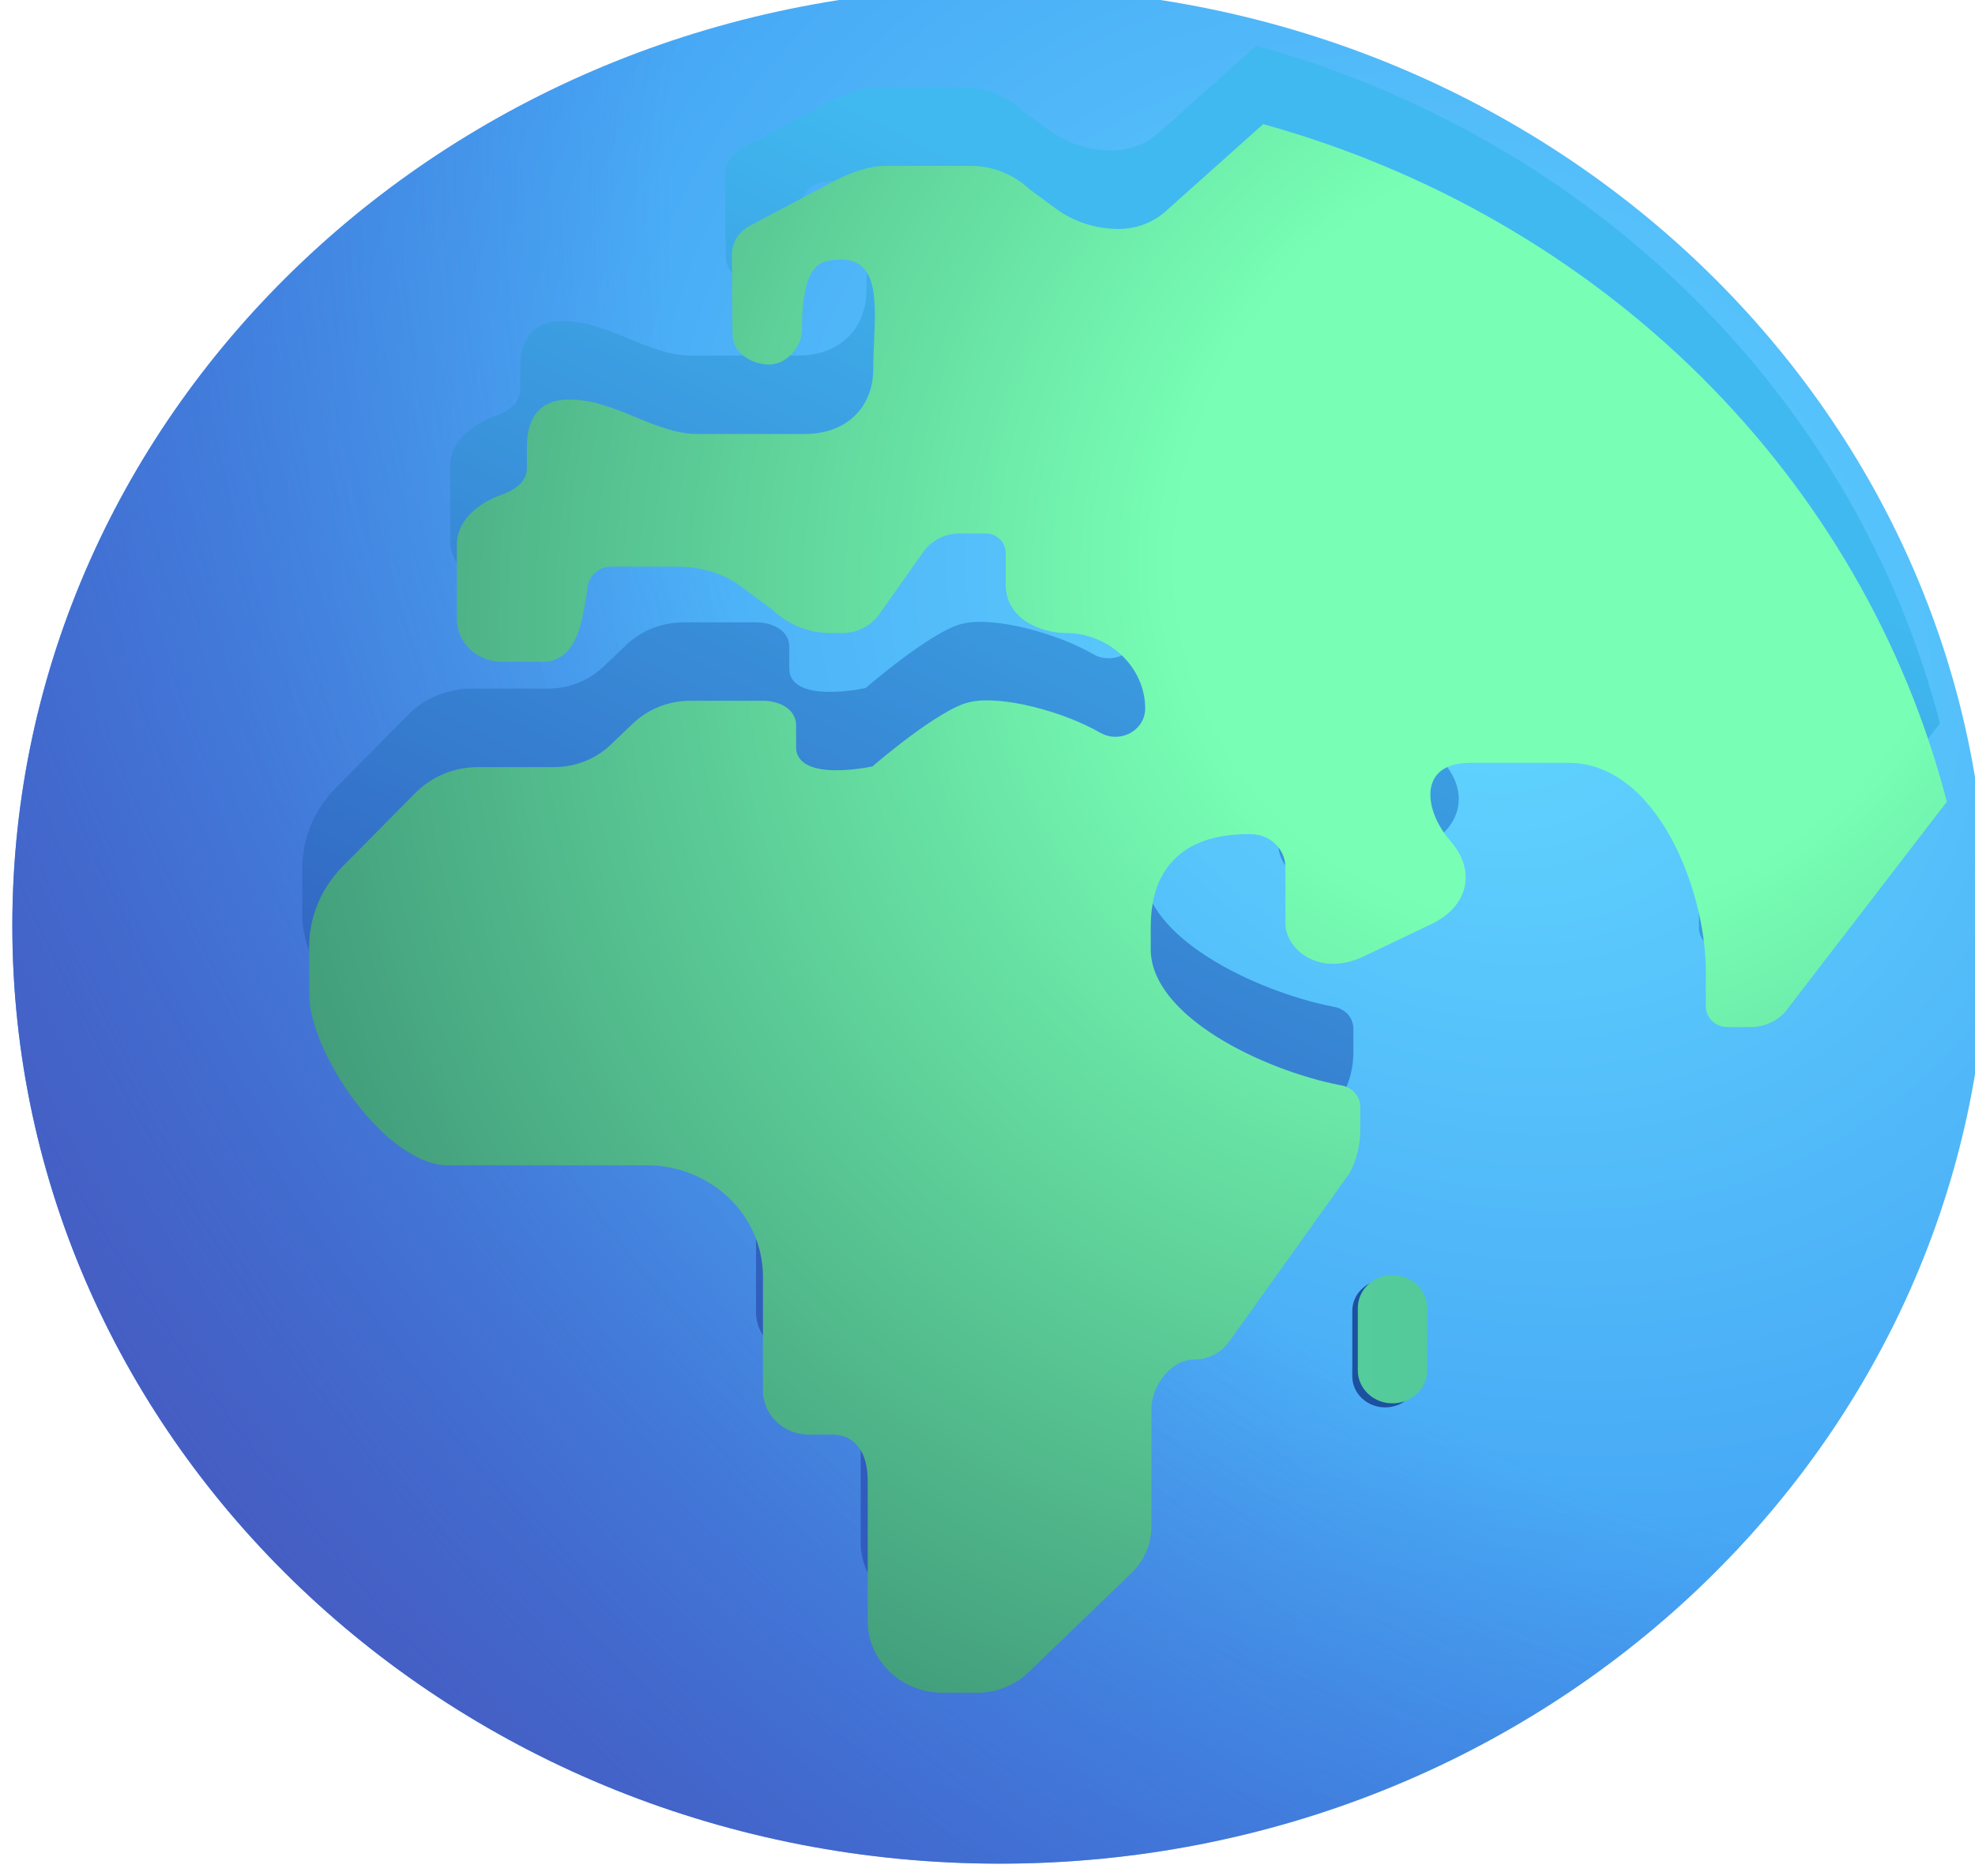 <svg width="20" height="19" viewBox="0 0 20 19" fill="none" xmlns="http://www.w3.org/2000/svg">
<g filter="url(#filter0_i_360_2200)">
<path d="M10 19C15.523 19 20 14.747 20 9.5C20 4.253 15.523 0 10 0C4.477 0 0 4.253 0 9.5C0 14.747 4.477 19 10 19Z" fill="url(#paint0_radial_360_2200)"/>
<path d="M10 19C15.523 19 20 14.747 20 9.5C20 4.253 15.523 0 10 0C4.477 0 0 4.253 0 9.5C0 14.747 4.477 19 10 19Z" fill="url(#paint1_radial_360_2200)"/>
</g>
<g filter="url(#filter1_f_360_2200)">
<path d="M12.721 0.463L11.735 1.345C11.606 1.46 11.435 1.524 11.258 1.524C11.027 1.524 10.803 1.451 10.62 1.317L10.353 1.121C10.2 0.975 9.994 0.891 9.777 0.886H8.878C8.752 0.886 8.551 0.947 8.389 1.034L7.539 1.484C7.482 1.511 7.434 1.552 7.399 1.603C7.364 1.654 7.345 1.713 7.342 1.773C7.346 1.957 7.346 2.057 7.346 2.162C7.346 2.267 7.346 2.378 7.349 2.587C7.349 2.795 7.566 2.904 7.735 2.897C7.911 2.883 8.051 2.71 8.051 2.542C8.051 1.87 8.246 1.851 8.383 1.838L8.389 1.837C8.808 1.794 8.805 2.198 8.783 2.644C8.778 2.743 8.774 2.843 8.773 2.942C8.773 3.332 8.499 3.601 8.085 3.601H6.975C6.773 3.597 6.561 3.51 6.352 3.424C6.226 3.369 6.096 3.322 5.963 3.285C5.668 3.218 5.268 3.202 5.268 3.733V3.941C5.268 4.069 5.176 4.157 5.002 4.219C4.79 4.297 4.558 4.468 4.558 4.717V5.478C4.558 5.714 4.761 5.908 5.015 5.908H5.422C5.76 5.908 5.822 5.528 5.865 5.262L5.879 5.18C5.879 5.053 5.984 4.945 6.125 4.945H6.806C6.869 4.945 7.192 4.952 7.446 5.153L7.755 5.382C7.916 5.537 8.127 5.617 8.352 5.617H8.451C8.529 5.618 8.606 5.601 8.675 5.565C8.743 5.53 8.802 5.478 8.843 5.416L9.279 4.798C9.32 4.739 9.375 4.691 9.44 4.658C9.505 4.625 9.578 4.608 9.652 4.609H9.912C10.024 4.609 10.116 4.697 10.116 4.804V5.121C10.116 5.495 10.501 5.617 10.72 5.617C11.163 5.617 11.528 5.96 11.528 6.383C11.527 6.434 11.513 6.484 11.486 6.527C11.459 6.571 11.42 6.607 11.373 6.631C11.327 6.656 11.274 6.668 11.221 6.667C11.168 6.666 11.116 6.652 11.07 6.625C10.699 6.41 10.066 6.242 9.75 6.316C9.441 6.383 8.766 6.968 8.766 6.968C8.766 6.968 7.973 7.143 7.993 6.753V6.565C8.001 6.383 7.818 6.303 7.656 6.303H6.926C6.708 6.303 6.497 6.383 6.343 6.531L6.118 6.746C6.042 6.819 5.953 6.876 5.854 6.916C5.755 6.955 5.648 6.975 5.541 6.974H4.796C4.675 6.971 4.554 6.993 4.441 7.037C4.328 7.081 4.227 7.147 4.143 7.23L3.391 7.99C3.178 8.209 3.06 8.497 3.061 8.796V9.273C3.061 9.871 3.841 11.007 4.466 11.007H6.475C7.128 11.007 7.656 11.511 7.656 12.136V13.292C7.656 13.534 7.866 13.735 8.12 13.735H8.365C8.513 13.735 8.716 13.83 8.716 14.206V15.623C8.716 16.02 9.054 16.35 9.476 16.35H9.82C10.023 16.35 10.213 16.275 10.353 16.134L11.385 15.14C11.516 15.013 11.59 14.842 11.591 14.664V13.46C11.598 13.238 11.786 12.975 12.018 12.975C12.161 12.975 12.296 12.907 12.376 12.795L13.6 11.083C13.67 10.95 13.706 10.802 13.705 10.653V10.411C13.703 10.358 13.682 10.308 13.645 10.268C13.607 10.229 13.556 10.204 13.501 10.196C12.705 10.038 11.583 9.492 11.583 8.819V8.595C11.583 7.653 12.387 7.653 12.591 7.654H12.595C12.792 7.654 12.946 7.808 12.946 7.99V8.561C12.946 8.803 13.263 9.1 13.715 8.904L14.435 8.561C14.793 8.386 14.888 8.028 14.613 7.716C14.356 7.424 14.275 6.932 14.82 6.932H15.813C16.711 6.932 17.204 8.23 17.204 9.036V9.399C17.204 9.513 17.303 9.607 17.422 9.607H17.661C17.736 9.607 17.81 9.589 17.876 9.555C17.942 9.521 17.998 9.472 18.04 9.413L19.645 7.326C19.225 5.706 18.364 4.219 17.149 3.015C15.934 1.81 14.408 0.93 12.722 0.463" fill="url(#paint2_linear_360_2200)"/>
</g>
<g filter="url(#filter2_ii_360_2200)">
<path d="M12.792 1.357L11.804 2.24C11.676 2.355 11.505 2.419 11.329 2.419C11.098 2.419 10.873 2.346 10.691 2.212L10.424 2.016C10.271 1.87 10.064 1.785 9.847 1.78H8.948C8.822 1.78 8.62 1.841 8.459 1.928L7.608 2.379C7.551 2.406 7.503 2.447 7.468 2.498C7.433 2.549 7.414 2.607 7.411 2.668C7.414 2.852 7.414 2.951 7.414 3.057C7.414 3.162 7.414 3.273 7.418 3.481C7.418 3.69 7.636 3.798 7.804 3.792C7.98 3.779 8.121 3.605 8.121 3.437C8.121 2.765 8.314 2.746 8.452 2.732L8.459 2.732C8.877 2.689 8.874 3.093 8.852 3.538C8.848 3.638 8.843 3.74 8.843 3.837C8.843 4.227 8.569 4.495 8.154 4.495H7.043C6.842 4.492 6.629 4.404 6.42 4.319C6.294 4.263 6.164 4.217 6.032 4.18C5.737 4.112 5.336 4.097 5.336 4.627V4.836C5.336 4.964 5.244 5.052 5.07 5.114C4.859 5.191 4.627 5.362 4.627 5.611V6.373C4.627 6.608 4.83 6.803 5.084 6.803H5.491C5.829 6.803 5.891 6.423 5.934 6.157L5.947 6.076C5.947 5.947 6.053 5.839 6.193 5.839H6.875C6.938 5.839 7.261 5.846 7.514 6.048L7.823 6.276C7.985 6.431 8.196 6.512 8.421 6.512H8.519C8.597 6.513 8.674 6.495 8.743 6.46C8.812 6.425 8.87 6.373 8.912 6.31L9.348 5.692C9.389 5.634 9.444 5.586 9.509 5.553C9.574 5.52 9.646 5.503 9.72 5.503H9.98C10.093 5.503 10.184 5.591 10.184 5.699V6.016C10.184 6.389 10.57 6.511 10.788 6.511C11.231 6.511 11.597 6.855 11.597 7.278C11.596 7.329 11.582 7.378 11.555 7.422C11.528 7.465 11.489 7.501 11.442 7.526C11.396 7.55 11.343 7.563 11.29 7.562C11.237 7.561 11.185 7.546 11.139 7.52C10.767 7.305 10.135 7.137 9.819 7.211C9.509 7.278 8.835 7.862 8.835 7.862C8.835 7.862 8.041 8.037 8.062 7.648V7.459C8.069 7.278 7.887 7.197 7.725 7.197H6.994C6.777 7.197 6.566 7.278 6.411 7.426L6.186 7.641C6.111 7.713 6.021 7.771 5.922 7.81C5.823 7.849 5.717 7.869 5.61 7.869H4.866C4.744 7.866 4.623 7.887 4.511 7.931C4.398 7.975 4.296 8.041 4.212 8.125L3.461 8.884C3.248 9.104 3.13 9.392 3.131 9.69V10.168C3.131 10.765 3.91 11.902 4.536 11.902H6.545C7.199 11.902 7.726 12.405 7.726 13.031V14.187C7.726 14.429 7.937 14.63 8.189 14.63H8.435C8.583 14.63 8.787 14.724 8.787 15.101V16.518C8.787 16.914 9.124 17.244 9.545 17.244H9.889C10.094 17.244 10.283 17.169 10.424 17.028L11.455 16.035C11.587 15.908 11.66 15.737 11.66 15.559V14.354C11.667 14.133 11.857 13.87 12.089 13.87C12.232 13.87 12.365 13.802 12.446 13.69L13.669 11.978C13.74 11.843 13.775 11.695 13.775 11.547V11.306C13.774 11.253 13.752 11.202 13.715 11.163C13.678 11.124 13.627 11.098 13.572 11.091C12.774 10.933 11.653 10.386 11.653 9.713V9.489C11.653 8.548 12.457 8.548 12.661 8.548H12.665C12.862 8.548 13.017 8.702 13.017 8.884V9.455C13.017 9.697 13.333 9.994 13.785 9.798L14.504 9.455C14.863 9.28 14.958 8.923 14.683 8.611C14.427 8.319 14.346 7.826 14.89 7.826H15.883C16.782 7.826 17.274 9.124 17.274 9.93V10.293C17.274 10.408 17.372 10.502 17.492 10.502H17.731C17.806 10.502 17.88 10.484 17.946 10.45C18.012 10.416 18.069 10.367 18.11 10.307L19.715 8.22C19.295 6.601 18.435 5.114 17.22 3.909C16.004 2.705 14.477 1.825 12.792 1.357Z" fill="url(#paint3_radial_360_2200)"/>
</g>
<g filter="url(#filter3_f_360_2200)">
<path d="M14.359 13.277C14.359 13.102 14.21 12.961 14.027 12.961C13.843 12.961 13.694 13.102 13.694 13.277V13.939C13.694 14.113 13.843 14.254 14.027 14.254C14.21 14.254 14.359 14.113 14.359 13.939V13.277Z" fill="#1C51A0"/>
</g>
<g filter="url(#filter4_ii_360_2200)">
<path d="M14.453 13.248C14.453 13.063 14.296 12.914 14.101 12.914C13.907 12.914 13.75 13.063 13.75 13.248V13.879C13.75 14.063 13.907 14.213 14.101 14.213C14.296 14.213 14.453 14.063 14.453 13.879V13.248Z" fill="url(#paint4_linear_360_2200)"/>
</g>
<defs>
<filter id="filter0_i_360_2200" x="0" y="-0.125" width="20.125" height="19.125" filterUnits="userSpaceOnUse" color-interpolation-filters="sRGB">
<feFlood flood-opacity="0" result="BackgroundImageFix"/>
<feBlend mode="normal" in="SourceGraphic" in2="BackgroundImageFix" result="shape"/>
<feColorMatrix in="SourceAlpha" type="matrix" values="0 0 0 0 0 0 0 0 0 0 0 0 0 0 0 0 0 0 127 0" result="hardAlpha"/>
<feOffset dx="0.125" dy="-0.125"/>
<feGaussianBlur stdDeviation="0.5"/>
<feComposite in2="hardAlpha" operator="arithmetic" k2="-1" k3="1"/>
<feColorMatrix type="matrix" values="0 0 0 0 0.388 0 0 0 0 0.537 0 0 0 0 0.694 0 0 0 1 0"/>
<feBlend mode="normal" in2="shape" result="effect1_innerShadow_360_2200"/>
</filter>
<filter id="filter1_f_360_2200" x="3.011" y="0.413" width="16.684" height="15.987" filterUnits="userSpaceOnUse" color-interpolation-filters="sRGB">
<feFlood flood-opacity="0" result="BackgroundImageFix"/>
<feBlend mode="normal" in="SourceGraphic" in2="BackgroundImageFix" result="shape"/>
<feGaussianBlur stdDeviation="0.025" result="effect1_foregroundBlur_360_2200"/>
</filter>
<filter id="filter2_ii_360_2200" x="3.081" y="1.307" width="16.684" height="15.937" filterUnits="userSpaceOnUse" color-interpolation-filters="sRGB">
<feFlood flood-opacity="0" result="BackgroundImageFix"/>
<feBlend mode="normal" in="SourceGraphic" in2="BackgroundImageFix" result="shape"/>
<feColorMatrix in="SourceAlpha" type="matrix" values="0 0 0 0 0 0 0 0 0 0 0 0 0 0 0 0 0 0 127 0" result="hardAlpha"/>
<feOffset dx="-0.05" dy="-0.05"/>
<feGaussianBlur stdDeviation="0.025"/>
<feComposite in2="hardAlpha" operator="arithmetic" k2="-1" k3="1"/>
<feColorMatrix type="matrix" values="0 0 0 0 0.404 0 0 0 0 0.929 0 0 0 0 0.69 0 0 0 1 0"/>
<feBlend mode="normal" in2="shape" result="effect1_innerShadow_360_2200"/>
<feColorMatrix in="SourceAlpha" type="matrix" values="0 0 0 0 0 0 0 0 0 0 0 0 0 0 0 0 0 0 127 0" result="hardAlpha"/>
<feOffset dx="0.05" dy="-0.05"/>
<feGaussianBlur stdDeviation="0.025"/>
<feComposite in2="hardAlpha" operator="arithmetic" k2="-1" k3="1"/>
<feColorMatrix type="matrix" values="0 0 0 0 0.204 0 0 0 0 0.592 0 0 0 0 0.482 0 0 0 1 0"/>
<feBlend mode="normal" in2="effect1_innerShadow_360_2200" result="effect2_innerShadow_360_2200"/>
</filter>
<filter id="filter3_f_360_2200" x="13.594" y="12.861" width="0.864" height="1.493" filterUnits="userSpaceOnUse" color-interpolation-filters="sRGB">
<feFlood flood-opacity="0" result="BackgroundImageFix"/>
<feBlend mode="normal" in="SourceGraphic" in2="BackgroundImageFix" result="shape"/>
<feGaussianBlur stdDeviation="0.05" result="effect1_foregroundBlur_360_2200"/>
</filter>
<filter id="filter4_ii_360_2200" x="13.725" y="12.889" width="0.753" height="1.349" filterUnits="userSpaceOnUse" color-interpolation-filters="sRGB">
<feFlood flood-opacity="0" result="BackgroundImageFix"/>
<feBlend mode="normal" in="SourceGraphic" in2="BackgroundImageFix" result="shape"/>
<feColorMatrix in="SourceAlpha" type="matrix" values="0 0 0 0 0 0 0 0 0 0 0 0 0 0 0 0 0 0 127 0" result="hardAlpha"/>
<feOffset dx="-0.025" dy="0.025"/>
<feGaussianBlur stdDeviation="0.025"/>
<feComposite in2="hardAlpha" operator="arithmetic" k2="-1" k3="1"/>
<feColorMatrix type="matrix" values="0 0 0 0 0.424 0 0 0 0 0.961 0 0 0 0 0.722 0 0 0 1 0"/>
<feBlend mode="normal" in2="shape" result="effect1_innerShadow_360_2200"/>
<feColorMatrix in="SourceAlpha" type="matrix" values="0 0 0 0 0 0 0 0 0 0 0 0 0 0 0 0 0 0 127 0" result="hardAlpha"/>
<feOffset dx="0.025" dy="-0.025"/>
<feGaussianBlur stdDeviation="0.05"/>
<feComposite in2="hardAlpha" operator="arithmetic" k2="-1" k3="1"/>
<feColorMatrix type="matrix" values="0 0 0 0 0.255 0 0 0 0 0.569 0 0 0 0 0.514 0 0 0 1 0"/>
<feBlend mode="normal" in2="effect1_innerShadow_360_2200" result="effect2_innerShadow_360_2200"/>
</filter>
<radialGradient id="paint0_radial_360_2200" cx="0" cy="0" r="1" gradientUnits="userSpaceOnUse" gradientTransform="translate(14.826 6.527) rotate(123.409) scale(14.562 16.858)">
<stop stop-color="#63D8FF"/>
<stop offset="1" stop-color="#3488EF"/>
</radialGradient>
<radialGradient id="paint1_radial_360_2200" cx="0" cy="0" r="1" gradientUnits="userSpaceOnUse" gradientTransform="translate(16.967 5.171) rotate(139.207) scale(18.207 23.949)">
<stop offset="0.496" stop-color="#465DC2" stop-opacity="0"/>
<stop offset="1" stop-color="#465DC2"/>
</radialGradient>
<linearGradient id="paint2_linear_360_2200" x1="12.307" y1="2.818" x2="7.164" y2="13.212" gradientUnits="userSpaceOnUse">
<stop stop-color="#40B9F0"/>
<stop offset="1" stop-color="#305CBD"/>
</linearGradient>
<radialGradient id="paint3_radial_360_2200" cx="0" cy="0" r="1" gradientUnits="userSpaceOnUse" gradientTransform="translate(15.869 5.422) rotate(135.237) scale(14.077 12.999)">
<stop offset="0.292" stop-color="#78FFB5"/>
<stop offset="1" stop-color="#409A79"/>
</radialGradient>
<linearGradient id="paint4_linear_360_2200" x1="13.75" y1="13.563" x2="14.606" y2="13.563" gradientUnits="userSpaceOnUse">
<stop stop-color="#55CC9B"/>
<stop offset="1" stop-color="#53C999"/>
</linearGradient>
</defs>
</svg>
